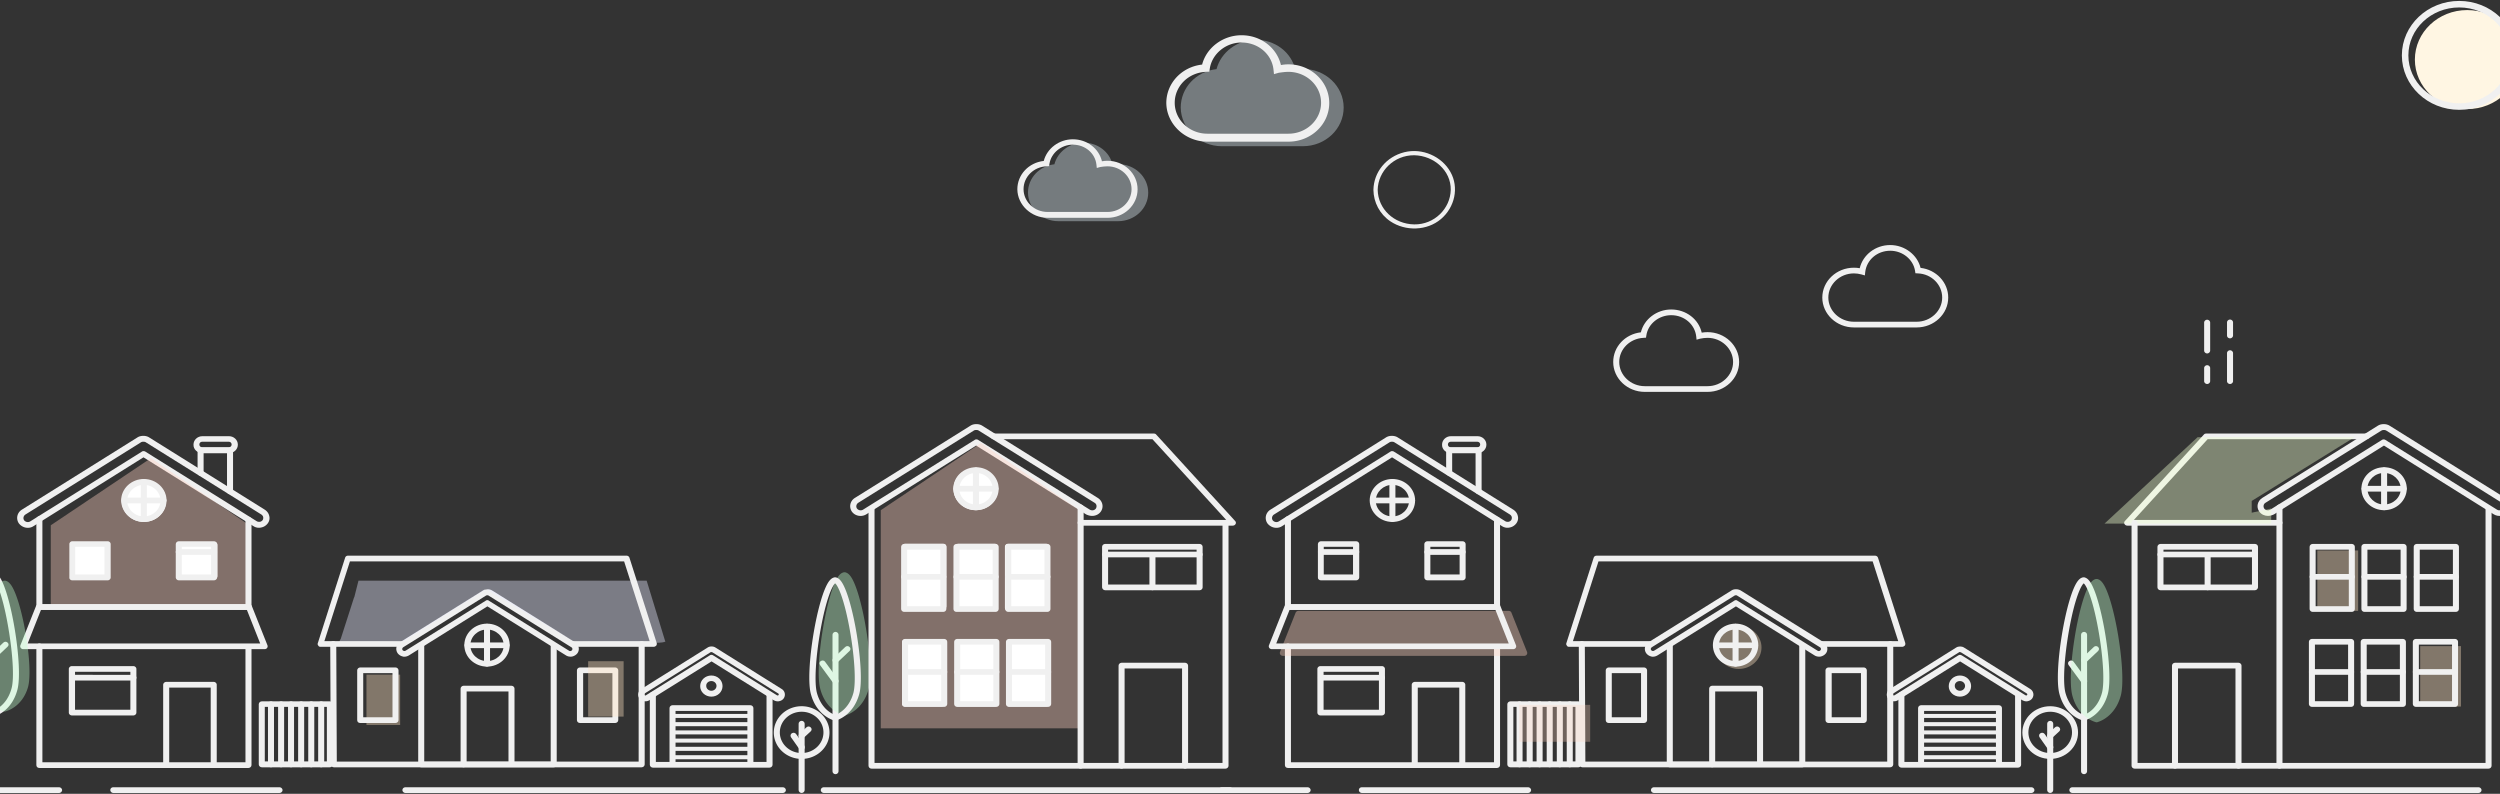 <svg width="1918" height="609" fill="none" xmlns="http://www.w3.org/2000/svg"><rect width="100%" height="100%" fill="#333333" stroke="none"/><g clip-path="url(#clip0_55_688)"><path d="M1268.94 603.995h289.55c1.23 0 2.31 1.03 2.31 2.189s-1.08 2.189-2.31 2.189h-289.55c-1.22 0-2.31-1.03-2.31-2.189 0-1.288 1.09-2.189 2.31-2.189zm320.98 0h311.59c1.22 0 2.31 1.03 2.31 2.189s-1.09 2.189-2.31 2.189h-311.59c-1.22 0-2.31-1.03-2.31-2.189 0-1.288 1.09-2.189 2.31-2.189zm-652.429 0h65.719c1.22 0 2.31 1.03 2.31 2.189s-1.09 2.189-2.31 2.189h-65.719c-1.224 0-2.313-1.03-2.313-2.189 0-1.288.953-2.189 2.313-2.189zm107.359 0h127.49c1.22 0 2.31 1.03 2.31 2.189s-1.09 2.189-2.31 2.189h-127.49c-1.23 0-2.32-1.03-2.32-2.189 0-1.288.96-2.189 2.32-2.189zm-65.587-199.051c1.497 0 2.993-.386 4.354-1.288l84.363-52.788 84.36 52.788c1.77 1.159 3.94 1.545 5.98 1.03 2.04-.386 3.81-1.545 5.04-3.218 1.22-1.674 1.63-3.734 1.09-5.666-.41-1.931-1.64-3.605-3.41-4.763l-88.57-55.364c-1.36-.901-3-1.288-4.63-1.288s-3.26.387-4.63 1.288l-88.573 55.364c-3.674 2.317-4.626 6.952-2.313 10.429 1.768 2.317 4.354 3.476 6.939 3.476zm88.717-58.84c-.41 0-.96.129-1.23.386l-85.718 53.561c-1.497.902-3.538.515-4.626-.901-.953-1.416-.545-3.348.952-4.378l88.582-55.363c.54-.386 1.22-.515 1.9-.515h.14c.68 0 1.36.129 1.9.515l88.58 55.363c.68.515 1.22 1.159 1.36 1.932.14.772 0 1.674-.41 2.317-.54.644-1.22 1.159-2.04 1.288-.82.129-1.77 0-2.45-.386l-85.72-53.562c-.27-.128-.81-.257-1.22-.257zm200.15 157.722c1.22 0 2.45-.386 3.53-1.03l60.14-37.596 60.28 37.596c1.36.901 3.13 1.159 4.77.901 1.63-.386 3.13-1.287 4.08-2.575 1.9-2.704 1.09-6.566-1.77-8.369l-63.55-39.656c-1.08-.643-2.31-1.03-3.67-1.03-1.36 0-2.58.258-3.67 1.03l-63.55 39.656c-2.85 1.803-3.67 5.537-1.76 8.369.95 1.288 2.31 2.189 4.08 2.575.13.129.54.129 1.09.129zm63.67-43.39c-.4 0-.95.129-1.22.387l-61.5 38.368c-.41.257-.82.257-1.23.257a3 3 0 01-1.08-.643c-.28-.387-.28-.773-.28-1.159.14-.386.41-.773.68-1.03l63.55-39.656c.4-.258.81-.258.95-.258h.13c.28 0 .68 0 .96.258l63.54 39.656c.41.257.68.644.68 1.03.14.386 0 .901-.27 1.159-.27.386-.68.643-1.09.643-.41.129-.95 0-1.22-.257l-61.51-38.368c-.27-.258-.68-.387-1.09-.387z" fill="#F0F0F0"/><path d="M988.107 467.904h160.423c1.22 0 2.31-1.03 2.31-2.189v-67.08c0-1.159-1.09-2.189-2.31-2.189-1.23 0-2.32 1.03-2.32 2.189v64.891H990.42v-65.277c0-1.159-1.088-2.189-2.313-2.189s-2.313 1.03-2.313 2.189v67.466c0 1.159.952 2.189 2.313 2.189zm0 121.285h160.423c1.22 0 2.31-1.03 2.31-2.189v-90.642c0-1.159-1.09-2.189-2.31-2.189-1.23 0-2.32 1.03-2.32 2.189v88.453H990.42v-88.968c0-1.159-1.088-2.189-2.313-2.189s-2.313 1.03-2.313 2.189V587c0 1.287.952 2.189 2.313 2.189z" fill="#F0F0F0"/><path d="M1068.25 400.437c9.52 0 17.42-7.338 17.42-16.48 0-9.013-7.76-16.48-17.42-16.48-9.53 0-17.42 7.339-17.42 16.48.14 9.142 7.89 16.48 17.42 16.48zm0-28.454c7.07 0 12.79 5.408 12.79 12.103 0 6.695-5.72 12.103-12.79 12.103-7.08 0-12.79-5.408-12.79-12.103.14-6.695 5.85-12.103 12.79-12.103z" fill="#F0F0F0"/><path d="M1068.25 400.437c1.22 0 2.31-1.03 2.31-2.188v-28.455c0-1.158-1.09-2.189-2.31-2.189-1.23 0-2.31 1.031-2.31 2.189v28.455c0 1.158 1.08 2.188 2.31 2.188z" fill="#F0F0F0"/><path d="M1053.42 386.146h29.93c1.23 0 2.32-1.03 2.32-2.189s-1.09-2.189-2.32-2.189h-29.93c-1.23 0-2.32 1.03-2.32 2.189 0 1.288.96 2.189 2.32 2.189z" fill="#F0F0F0"/><path d="M1334.01 513.208c9.53 0 17.42-7.339 17.42-16.48 0-9.013-7.76-16.48-17.42-16.48-9.52 0-17.41 7.338-17.41 16.48 0 9.141 7.89 16.48 17.41 16.48z" fill="#FFE2C0" fill-opacity=".39"/><path d="M1331.53 511.422c9.53 0 17.42-7.339 17.42-16.48 0-9.013-7.75-16.481-17.42-16.481-9.52 0-17.41 7.339-17.41 16.481 0 9.141 7.89 16.48 17.41 16.48zm0-28.454c7.08 0 12.8 5.407 12.8 12.103 0 6.695-5.72 12.102-12.8 12.102-7.07 0-12.79-5.407-12.79-12.102 0-6.696 5.72-12.103 12.79-12.103z" fill="#F0F0F0"/><path d="M1331.53 511.422c1.23 0 2.32-1.03 2.32-2.189v-28.454c0-1.159-1.09-2.189-2.32-2.189-1.22 0-2.31 1.03-2.31 2.189v28.454c0 1.288 1.09 2.189 2.31 2.189z" fill="#F0F0F0"/><path d="M1316.57 497.259h29.93c1.23 0 2.32-1.03 2.32-2.188 0-1.159-1.09-2.189-2.32-2.189h-29.93c-1.23 0-2.32 1.03-2.32 2.189 0 1.158 1.09 2.188 2.32 2.188zm-221.52-52.016h27.08c1.23 0 2.31-1.03 2.31-2.188v-25.622c0-1.159-1.08-2.189-2.31-2.189h-27.08c-1.22 0-2.31 1.03-2.31 2.189v25.622c0 1.158 1.09 2.188 2.31 2.188zm24.77-4.506h-22.45v-21.244h22.45v21.244zm-106.4 4.506h27.07c1.23 0 2.32-1.03 2.32-2.188v-25.622c0-1.159-1.09-2.189-2.32-2.189h-27.07c-1.23 0-2.32 1.03-2.32 2.189v25.622c-.13 1.158.95 2.188 2.32 2.188zm24.62-4.506h-22.45v-21.244h22.45v21.244z" fill="#F0F0F0"/><path d="M984.195 503.165h185.185c.82 0 1.5-.386 1.9-.901.41-.644.55-1.287.28-2.06l-11.98-30.128c-.27-.901-1.22-1.416-2.17-1.416H996.169c-.952 0-1.769.515-2.177 1.416l-11.974 30.128c-.272.644-.136 1.416.272 2.06a2.429 2.429 0 001.905.901z" fill="#FFD3C0" fill-opacity=".39"/><path d="M975.725 498.032h185.185c.82 0 1.5-.386 1.9-.901.41-.644.55-1.288.28-2.06l-11.98-30.128c-.27-.902-1.22-1.417-2.17-1.417H987.699c-.953 0-1.769.515-2.177 1.417l-11.974 30.128c-.272.644-.136 1.416.272 2.06a2.429 2.429 0 001.905.901zm181.785-4.378H979.127l10.205-25.75H1147.3l10.21 25.75zm-72.12 95.535c1.23 0 2.32-1.03 2.32-2.189v-59.484h31.84V587c0 1.159 1.08 2.189 2.31 2.189 1.22 0 2.31-1.03 2.31-2.189v-61.673c0-1.158-1.09-2.188-2.31-2.188h-36.33c-1.36 0-2.45 1.03-2.45 2.317v61.673c0 1.159 1.09 2.06 2.31 2.06zm-72.38-40.3h47.21c1.23 0 2.31-1.03 2.31-2.188v-33.476c0-1.159-1.08-2.189-2.31-2.189h-47.21c-1.23 0-2.32 1.03-2.32 2.189v33.476c0 1.158 1.09 2.188 2.32 2.188zm44.9-4.377h-42.45v-29.098h42.45v29.098z" fill="#F0F0F0"/><path d="M1013.42 522.109h46.8c1.23 0 2.31-1.03 2.31-2.189s-1.08-2.189-2.31-2.189h-46.8c-1.23 0-2.32 1.03-2.32 2.189-.13 1.159.95 2.189 2.32 2.189zm81.63-96.436h27.08c1.23 0 2.31-1.03 2.31-2.189s-1.08-2.189-2.31-2.189h-27.08c-1.22 0-2.31 1.03-2.31 2.189s1.09 2.189 2.31 2.189zm-81.63 0h27.07c1.23 0 2.32-1.03 2.32-2.189s-1.09-2.189-2.32-2.189h-27.07c-1.23 0-2.32 1.03-2.32 2.189s.95 2.189 2.32 2.189zm541.12 112.401c.41 0 .82 0 1.09-.129 1.5-.257 2.72-1.03 3.54-2.189 1.63-2.446.95-5.665-1.63-7.21l-50.62-31.673c-.95-.644-2.04-.901-3.13-.901-1.09 0-2.17.257-3.13.901l-50.61 31.673c-2.59 1.545-3.27 4.893-1.64 7.21.82 1.159 2.05 1.932 3.54 2.189 1.5.258 3 0 4.22-.772l47.62-29.742 47.63 29.742c.95.515 2.04.901 3.12.901zm-50.61-37.725c.13 0 .27 0 .54.129l50.48 31.544c.41.258.55.773.28 1.159-.14.258-.41.386-.55.386-.14 0-.41 0-.68-.128l-48.98-30.643c-.82-.515-1.77-.515-2.59 0l-48.98 30.643c-.27.128-.55.128-.68.128-.14 0-.41-.128-.55-.386-.27-.386-.13-.901.28-1.159l50.61-31.673c.14-.128.41-.128.55-.128.13.128.13.128.27.128z" fill="#F0F0F0"/><path d="M1503.66 534.469c4.76 0 8.57-3.605 8.57-8.111 0-4.507-3.81-8.112-8.57-8.112-4.77 0-8.58 3.605-8.58 8.112-.13 4.377 3.81 8.111 8.58 8.111zm0-11.974c2.17 0 3.94 1.674 3.94 3.734s-1.77 3.734-3.94 3.734c-2.18 0-3.95-1.674-3.95-3.734-.14-2.06 1.63-3.734 3.95-3.734z" fill="#F0F0F0"/><path d="M1458.76 588.932h89.53c1.22 0 2.31-1.03 2.31-2.189v-53.819c0-1.159-1.09-2.189-2.31-2.189-1.23 0-2.32 1.03-2.32 2.189v51.63h-84.9v-51.63c0-1.159-1.09-2.189-2.31-2.189-1.23 0-2.32 1.03-2.32 2.189v53.819c0 1.159 1.09 2.189 2.32 2.189z" fill="#F0F0F0"/><path d="M1473.86 587.515c1.22 0 2.31-1.03 2.31-2.189v-39.913h55.11v39.913c0 1.159 1.09 2.189 2.31 2.189 1.23 0 2.31-1.03 2.31-2.189v-42.102c0-1.159-1.08-2.189-2.31-2.189h-59.73c-1.23 0-2.31 1.03-2.31 2.189v42.102c0 1.159 1.08 2.189 2.31 2.189z" fill="#F0F0F0"/><path d="M1473.86 550.821h59.73c.95 0 1.63-.644 1.63-1.545 0-.902-.68-1.546-1.63-1.546h-59.73c-.95 0-1.63.644-1.63 1.546 0 .772.81 1.545 1.63 1.545zm0 6.309h59.73c.95 0 1.63-.644 1.63-1.545 0-.902-.68-1.545-1.63-1.545h-59.73c-.95 0-1.63.643-1.63 1.545 0 .901.81 1.545 1.63 1.545zm0 6.308h59.73c.95 0 1.63-.644 1.63-1.545 0-.901-.68-1.545-1.63-1.545h-59.73c-.95 0-1.63.644-1.63 1.545 0 .901.81 1.545 1.63 1.545zm0 6.309h59.73c.95 0 1.63-.643 1.63-1.545 0-.901-.68-1.545-1.63-1.545h-59.73c-.95 0-1.63.644-1.63 1.545 0 .902.81 1.545 1.63 1.545zm0 6.309h59.73c.95 0 1.63-.644 1.63-1.545 0-.901-.68-1.545-1.63-1.545h-59.73c-.95 0-1.63.644-1.63 1.545 0 .901.81 1.545 1.63 1.545zm0 6.438h59.73c.95 0 1.63-.644 1.63-1.545 0-.901-.68-1.545-1.63-1.545h-59.73c-.95 0-1.63.644-1.63 1.545 0 .772.81 1.545 1.63 1.545zm125.04 11.459c1.23 0 2.31-1.03 2.31-2.189V486.959c0-1.158-1.08-2.188-2.31-2.188-1.22 0-2.31 1.03-2.31 2.188v104.805c0 1.287 1.09 2.189 2.31 2.189z" fill="#F0F0F0"/><path d="M1598.9 508.718c.55 0 1.23-.257 1.63-.643l9.12-8.627c.95-.901.95-2.189 0-3.09-.95-.901-2.31-.901-3.26 0l-9.12 8.627c-.95.901-.95 2.188 0 3.09.41.386 1.09.643 1.63.643zm0 15.966c.41 0 .95-.129 1.36-.387 1.09-.643 1.36-2.06.55-3.09l-9.94-13.519c-.68-1.03-2.17-1.287-3.26-.515-1.09.644-1.36 2.06-.55 3.09l9.94 13.519c.4.644 1.22.902 1.9.902z" fill="#F0F0F0"/><path d="M1598.63 552.881c.14 0 .41 0 .54-.129.55-.129 13.34-3.477 17.96-20.343 4.63-17.124-5.03-75.707-14.28-86.908-.95-1.159-1.91-1.931-3-2.318a2.675 2.675 0 00-1.08-.257h-.41c-.41 0-.68.129-1.09.257-1.09.387-2.04 1.159-2.99 2.318-9.26 11.33-18.92 69.784-14.29 86.908 4.49 16.866 17.42 20.214 17.96 20.343.27.129.54.129.68.129zm0-105.32c2.04 1.545 6.94 11.588 11.29 36.051 3.68 20.858 4.77 40.042 2.72 47.896-3.4 12.489-11.7 16.222-14.01 16.995-2.31-.773-10.61-4.506-14.02-16.995-2.04-7.854-.95-27.038 2.73-47.896 4.35-24.463 9.25-34.506 11.29-36.051zm-317.58 141.113h101.65c1.22 0 2.31-1.03 2.31-2.189v-91.157c0-1.159-1.09-2.189-2.31-2.189-1.23 0-2.32 1.03-2.32 2.189v88.968h-97.01v-88.968c0-1.159-1.09-2.189-2.32-2.189-1.22 0-2.31 1.03-2.31 2.189v91.157c0 1.159 1.09 2.189 2.31 2.189z" fill="#F0F0F0"/><path d="M1203.63 496.23h62.18c1.23 0 2.32-1.03 2.32-2.189s-1.09-2.189-2.32-2.189h-59.05l19.59-61.158h210.36l19.6 61.158h-58.51c-1.23 0-2.31 1.03-2.31 2.189s1.08 2.189 2.31 2.189h61.64c.68 0 1.36-.387 1.9-.902.41-.515.54-1.287.41-1.931l-20.96-65.535c-.27-.901-1.22-1.545-2.17-1.545h-213.76c-1.09 0-1.91.644-2.18 1.545l-20.95 65.535c-.28.644-.14 1.416.41 1.931.13.515.81.902 1.49.902z" fill="#F0F0F0"/><path d="M1213.97 588.674h236.21c1.23 0 2.32-1.03 2.32-2.189v-92.444c0-1.159-1.09-2.189-2.32-2.189-1.22 0-2.31 1.03-2.31 2.189v90.255h-231.58l-.41-90.255c0-1.159-1.09-2.189-2.31-2.189-1.23 0-2.32 1.03-2.32 2.189l.41 92.444c0 1.159 1.09 2.189 2.31 2.189z" fill="#F0F0F0"/><path d="M1313.57 588.674c1.23 0 2.32-1.03 2.32-2.189v-56.007H1348v54.848c0 1.159 1.09 2.189 2.31 2.189 1.23 0 2.32-1.03 2.32-2.189v-57.037c0-1.159-1.09-2.189-2.32-2.189h-36.74c-1.22 0-2.31 1.03-2.31 2.189v58.067c0 1.288 1.09 2.318 2.31 2.318zm89.26-33.991h27.08c1.22 0 2.31-1.03 2.31-2.189v-38.239c0-1.159-1.09-2.189-2.31-2.189h-27.08c-1.22 0-2.31 1.03-2.31 2.189v38.239c0 1.288 1.09 2.189 2.31 2.189zm24.77-4.378h-22.32v-33.862h22.45v33.862h-.13zm-193.35 4.378h27.07c1.23 0 2.32-1.03 2.32-2.189v-38.239c0-1.159-1.09-2.189-2.32-2.189h-27.07c-1.23 0-2.32 1.03-2.32 2.189v38.239c0 1.288.96 2.189 2.32 2.189zm24.76-4.378h-22.45v-33.862h22.45v33.862zm-124.63-171.112c1.22 0 2.31-1.03 2.31-2.189V345.46c0-1.159-1.09-2.189-2.31-2.189h-22.59c-1.22 0-2.31 1.03-2.31 2.189v17.382c0 1.158 1.09 2.188 2.31 2.188s2.31-1.03 2.31-2.188v-15.193h17.96v29.355c0 1.288.96 2.189 2.32 2.189z" fill="#F0F0F0"/><path d="M1113.15 347.649h20.41c3.81 0 6.8-2.962 6.8-6.438v-.129c0-3.605-3.13-6.437-6.8-6.437h-20.41c-3.81 0-6.8 2.961-6.8 6.437v.129c-.14 3.476 2.99 6.438 6.8 6.438zm20.27-8.755c1.23 0 2.18.901 2.18 2.06v.128c0 1.159-.95 2.06-2.18 2.06h-20.41c-1.22 0-2.17-.901-2.17-2.06v-.128c0-1.159.95-2.06 2.17-2.06h20.41zm25.31 249.78h52.25c1.23 0 2.31-1.03 2.31-2.189v-46.222c0-1.159-1.08-2.189-2.31-2.189h-52.25c-1.22 0-2.31 1.03-2.31 2.189v46.222c0 1.159 1.09 2.189 2.31 2.189zm49.94-4.506h-47.62v-41.845h47.62v41.845z" fill="#F0F0F0"/><path d="M1204.31 588.674c1.23 0 2.32-1.03 2.32-2.189v-46.222c0-1.159-1.09-2.189-2.32-2.189-1.22 0-2.31 1.03-2.31 2.189v46.222c0 1.159 1.09 2.189 2.31 2.189zm-7.62 0c1.23 0 2.32-1.03 2.32-2.189v-46.222c0-1.159-1.09-2.189-2.32-2.189-1.22 0-2.31 1.03-2.31 2.189v46.222c0 1.159.95 2.189 2.31 2.189zm-7.75 0c1.22 0 2.31-1.03 2.31-2.189v-46.222c0-1.159-1.09-2.189-2.31-2.189-1.23 0-2.31 1.03-2.31 2.189v46.222c0 1.159 1.08 2.189 2.31 2.189zm-7.76 0c1.23 0 2.32-1.03 2.32-2.189v-46.222c0-1.159-1.09-2.189-2.32-2.189-1.22 0-2.31 1.03-2.31 2.189v46.222c0 1.159 1.09 2.189 2.31 2.189zm-7.62 0c1.23 0 2.32-1.03 2.32-2.189v-46.222c0-1.159-1.09-2.189-2.32-2.189-1.22 0-2.31 1.03-2.31 2.189v46.222c0 1.159.95 2.189 2.31 2.189zm-7.75 0c1.22 0 2.31-1.03 2.31-2.189v-46.222c0-1.159-1.09-2.189-2.31-2.189-1.23 0-2.32 1.03-2.32 2.189v46.222c0 1.159 1.09 2.189 2.32 2.189zm407.1 19.699c1.23 0 2.32-1.03 2.32-2.189v-50.986c0-1.159-1.09-2.189-2.32-2.189-1.22 0-2.31 1.03-2.31 2.189v50.986c0 1.159 1.09 2.189 2.31 2.189z" fill="#F0F0F0"/><path d="M1572.91 566.657c.55 0 1.23-.258 1.64-.644l5.3-4.893c.96-.901.96-2.188 0-3.09-.95-.901-2.31-.901-3.26 0l-5.31 4.893c-.95.901-.95 2.189 0 3.09.41.386 1.09.644 1.63.644zm0 8.884c.41 0 .96-.129 1.36-.386 1.09-.644 1.36-2.06.68-3.09l-6.25-8.884c-.68-1.03-2.18-1.288-3.27-.644-1.09.644-1.36 2.06-.68 3.09l6.26 8.884c.41.644 1.22 1.03 1.9 1.03z" fill="#F0F0F0"/><path d="M1572.91 582.236c11.84 0 21.37-9.141 21.37-20.214 0-11.202-9.66-20.214-21.37-20.214-11.83 0-21.36 9.141-21.36 20.214 0 11.073 9.53 20.214 21.36 20.214zm0-36.18c9.26 0 16.74 7.082 16.74 15.837 0 8.755-7.48 15.837-16.74 15.837-9.25 0-16.73-7.082-16.73-15.837 0-8.626 7.48-15.837 16.73-15.837zm167.05-150.254c-2.59 0-5.17-1.158-6.67-3.347-2.45-3.476-1.36-8.112 2.32-10.429l88.57-55.364c1.36-.901 3-1.287 4.63-1.287s3.27.386 4.63 1.287l88.57 55.364c3.68 2.317 4.63 6.953 2.32 10.429-2.45 3.476-7.35 4.377-11.02 2.189l-84.36-52.789-84.36 52.789c-1.64.772-3.13 1.158-4.63 1.158zm-1.91-10.042c-1.49.901-1.9 2.832-.95 4.377.95 1.417 3 1.803 4.63.902l85.72-53.561c.82-.515 1.77-.515 2.58 0l85.72 53.561c1.5.901 3.54.515 4.63-.902.95-1.416.55-3.347-.95-4.377l-88.58-55.364c-.54-.386-1.22-.515-1.9-.515h-.14c-.68 0-1.36.129-1.91.515l-88.85 55.364z" fill="#F0F0F0"/><path d="M1909.22 589.704H1748.8c-1.22 0-2.31-1.03-2.31-2.189V389.236c0-1.159 1.09-2.189 2.31-2.189 1.23 0 2.32 1.03 2.32 2.189v196.09h155.79v-195.06c0-1.159 1.09-2.189 2.31-2.189 1.23 0 2.32 1.03 2.32 2.189v197.12c0 1.288-.96 2.318-2.32 2.318z" fill="#F0F0F0"/><path d="M1829.08 391.425c-9.52 0-17.41-7.339-17.41-16.481 0-9.012 7.75-16.48 17.41-16.48 9.53 0 17.42 7.339 17.42 16.48-.14 9.013-7.89 16.481-17.42 16.481zm0-28.583c-7.07 0-12.79 5.407-12.79 12.102 0 6.696 5.72 12.103 12.79 12.103 7.08 0 12.79-5.407 12.79-12.103-.13-6.695-5.85-12.102-12.79-12.102z" fill="#F0F0F0"/><path d="M1829.08 391.425c-1.22 0-2.31-1.03-2.31-2.189v-28.454c0-1.159 1.09-2.189 2.31-2.189 1.23 0 2.32 1.03 2.32 2.189v28.454c0 1.159-1.09 2.189-2.32 2.189z" fill="#F0F0F0"/><path d="M1844.05 377.133h-29.94c-1.22 0-2.31-1.03-2.31-2.189 0-1.158 1.09-2.188 2.31-2.188h29.94c1.22 0 2.31 1.03 2.31 2.188 0 1.159-.95 2.189-2.31 2.189zm40.14 92.316h-30.07c-1.23 0-2.32-1.03-2.32-2.189v-47.767c0-1.159 1.09-2.189 2.32-2.189h30.07c1.22 0 2.31 1.03 2.31 2.189v47.767c0 1.159-1.09 2.189-2.31 2.189zm-27.76-4.378h25.44v-43.389h-25.44v43.389z" fill="#F0F0F0"/><path d="M1884.19 444.728h-30.07c-1.23 0-2.32-1.03-2.32-2.189 0-1.158 1.09-2.188 2.32-2.188h30.07c1.22 0 2.31 1.03 2.31 2.188 0 1.288-1.09 2.189-2.31 2.189zm-40.14 24.721h-30.07c-1.23 0-2.31-1.03-2.31-2.189v-47.767c0-1.159 1.08-2.189 2.31-2.189h30.07c1.22 0 2.31 1.03 2.31 2.189v47.767c0 1.159-.95 2.189-2.31 2.189zm-27.76-4.378h25.45v-43.389h-25.45v43.389z" fill="#F0F0F0"/><path d="M1844.05 444.728h-30.07c-1.23 0-2.31-1.03-2.31-2.189 0-1.158 1.08-2.188 2.31-2.188h30.07c1.22 0 2.31 1.03 2.31 2.188 0 1.288-.95 2.189-2.31 2.189z" fill="#F0F0F0"/><path d="M1888.07 495.698h-31.3v46.351h31.3v-46.351z" fill="#FFE2C0" fill-opacity=".39"/><path d="M1883.51 542.323h-30.07c-1.23 0-2.32-1.03-2.32-2.189v-47.767c0-1.159 1.09-2.189 2.32-2.189h30.07c1.22 0 2.31 1.03 2.31 2.189v47.767c0 1.288-1.09 2.189-2.31 2.189zm-27.76-4.378h25.44v-43.389h-25.44v43.389z" fill="#F0F0F0"/><path d="M1883.51 517.731h-30.07c-1.23 0-2.32-1.03-2.32-2.189 0-1.158 1.09-2.188 2.32-2.188h30.07c1.22 0 2.31 1.03 2.31 2.188 0 1.159-1.09 2.189-2.31 2.189zm-40.01 24.592h-30.07c-1.22 0-2.31-1.03-2.31-2.189v-47.767c0-1.159 1.09-2.189 2.31-2.189h30.07c1.23 0 2.32 1.03 2.32 2.189v47.767c0 1.288-1.09 2.189-2.32 2.189zm-27.75-4.378h25.44v-43.389h-25.44v43.389z" fill="#F0F0F0"/><path d="M1843.5 517.731h-30.07c-1.22 0-2.31-1.03-2.31-2.189 0-1.158 1.09-2.188 2.31-2.188h30.07c1.23 0 2.32 1.03 2.32 2.188 0 1.159-1.09 2.189-2.32 2.189z" fill="#F0F0F0"/><path d="M1809.15 422.309h-31.3v46.351h31.3v-46.351z" fill="#FFE2C0" fill-opacity=".39"/><path d="M1804.32 469.449h-30.07c-1.23 0-2.32-1.03-2.32-2.189v-47.767c0-1.159 1.09-2.189 2.32-2.189h30.07c1.22 0 2.31 1.03 2.31 2.189v47.767c0 1.159-.95 2.189-2.31 2.189zm-27.76-4.378h25.45v-43.389h-25.45v43.389z" fill="#F0F0F0"/><path d="M1804.32 444.728h-30.07c-1.23 0-2.32-1.03-2.32-2.189 0-1.158 1.09-2.188 2.32-2.188h30.07c1.22 0 2.31 1.03 2.31 2.188 0 1.288-.95 2.189-2.31 2.189zm-.55 97.595h-30.07c-1.22 0-2.31-1.03-2.31-2.189v-47.767c0-1.159 1.09-2.189 2.31-2.189h30.07c1.23 0 2.32 1.03 2.32 2.189v47.767c0 1.288-1.09 2.189-2.32 2.189zm-27.75-4.378h25.44v-43.389h-25.44v43.389z" fill="#F0F0F0"/><path d="M1803.77 517.731h-30.07c-1.22 0-2.31-1.03-2.31-2.189 0-1.158 1.09-2.188 2.31-2.188h30.07c1.23 0 2.32 1.03 2.32 2.188 0 1.159-1.09 2.189-2.32 2.189zM1748.8 403.27h-116.74c-.95 0-1.77-.515-2.18-1.288-.4-.772-.27-1.673.41-2.317l60.55-66.308c.41-.515 1.09-.772 1.77-.772h123c1.23 0 2.31 1.03 2.31 2.189 0 1.158-1.08 2.188-2.31 2.188H1693.7l-56.6 61.93h111.7c1.23 0 2.32 1.03 2.32 2.189s-1.09 2.189-2.32 2.189z" fill="#F0F0F0"/><path opacity=".4" d="M1806.43 335.401h-120.42l-71.43 66.307h127.9v-11.587l-14.97 3.218v-9.012l78.92-48.926z" fill="#EEFFD1"/><path d="M1748.8 589.704h-111.16c-1.23 0-2.31-1.03-2.31-2.189V401.081c0-1.159 1.08-2.189 2.31-2.189 1.22 0 2.31 1.03 2.31 2.189v184.245h108.85c1.23 0 2.32 1.03 2.32 2.189s-1.09 2.189-2.32 2.189z" fill="#F0F0F0"/><path d="M1717.37 589.704c-1.22 0-2.31-1.03-2.31-2.189v-74.676h-44.09v74.676c0 1.159-1.08 2.189-2.31 2.189-1.22 0-2.31-1.03-2.31-2.189V510.65c0-1.159 1.09-2.189 2.31-2.189h48.71c1.23 0 2.32 1.03 2.32 2.189v76.865c0 1.159-1.09 2.189-2.32 2.189zm12.52-136.864h-72.39c-1.22 0-2.31-1.03-2.31-2.189v-31.158c0-1.159 1.09-2.189 2.31-2.189h72.53c1.22 0 2.31 1.03 2.31 2.189v31.158c-.14 1.159-1.09 2.189-2.45 2.189zm-70.07-4.378h67.89v-26.78h-67.89v26.78z" fill="#F0F0F0"/><path d="M1729.89 427.604h-72.39c-1.22 0-2.31-1.03-2.31-2.189 0-1.158 1.09-2.188 2.31-2.188h72.53c1.22 0 2.31 1.03 2.31 2.188-.14 1.159-1.09 2.189-2.45 2.189z" fill="#F0F0F0"/><path d="M1693.7 452.84c-1.23 0-2.32-1.03-2.32-2.189V425.93c0-1.158 1.09-2.188 2.32-2.188 1.22 0 2.31 1.03 2.31 2.188v24.721c0 1.159-1.09 2.189-2.31 2.189zm-271.41-201.627h48.17c13.33 0 24.22-10.3 24.22-22.918 0-11.716-9.26-21.373-21.23-22.789-2.45-10.043-12.25-17.51-23.27-17.51-11.29 0-20.95 7.467-23.4 17.767-1.5-.257-2.99-.386-4.49-.386-13.33 0-24.22 10.3-24.22 22.918 0 12.618 10.89 22.918 24.22 22.918zm27.89-58.84c9.53 0 17.69 6.695 19.05 15.451l.27 1.802 1.91.129c10.48.386 18.64 8.626 18.64 18.54 0 10.172-8.84 18.541-19.59 18.541h-48.17c-10.75 0-19.59-8.369-19.59-18.541 0-10.171 8.84-18.54 19.59-18.54 1.91 0 3.81.257 5.71.772l2.73.773.27-2.575c1.09-9.399 9.25-16.352 19.18-16.352zm-188.31 108.281h48.17c13.33 0 24.22-10.3 24.22-22.918 0-12.618-10.89-22.918-24.22-22.918-1.5 0-3 .129-4.49.386-2.32-10.3-11.98-17.767-23.41-17.767-11.15 0-20.82 7.467-23.26 17.51-12.11 1.416-21.23 11.073-21.23 22.789 0 12.618 10.88 22.918 24.22 22.918zm48.17-41.458c10.74 0 19.59 8.369 19.59 18.54 0 10.172-8.85 18.54-19.59 18.54h-48.17c-10.75 0-19.59-8.368-19.59-18.54 0-9.914 8.16-18.025 18.64-18.54l1.9-.129.27-1.803c1.36-8.883 9.66-15.45 19.05-15.45 9.94 0 18.1 6.953 19.19 16.223l.27 2.575 2.72-.773c1.91-.386 3.81-.643 5.72-.643zm-253.08-113.56c.27 14.678 12.51 26.266 28.02 26.523 15.52.258 27.76-12.231 28.03-26.523.28-14.678-12.92-26.266-28.03-26.523-15.51-.129-27.75 12.231-28.02 26.523 0 2.06-3.41 2.06-3.27 0 .27-13.648 9.8-25.364 23.68-28.841 13.87-3.476 28.71 3.219 35.37 15.065 6.81 11.974 3.4 27.166-7.21 36.179-10.75 9.141-27.21 9.528-38.78 1.803-8.3-5.537-12.92-14.678-13.06-24.077-.14-2.06 3.27-2.06 3.27-.129z" fill="#F0F0F0"/><path d="M811.932 169.696h45.854c12.79 0 23.131-9.785 23.131-21.888 0-12.103-10.341-21.888-23.131-21.888-1.361 0-2.721.129-4.218.386-2.313-9.785-11.429-16.866-22.315-16.866-10.613 0-19.865 7.081-22.314 16.609-11.566 1.287-20.274 10.558-20.274 21.759.136 11.974 10.613 21.888 23.267 21.888z" fill="#DCEBF3" fill-opacity=".39"/><path d="M803.768 167.121h45.854c12.79 0 23.131-9.785 23.131-21.888 0-12.103-10.341-21.888-23.131-21.888-1.361 0-2.721.129-4.218.386-2.313-9.785-11.429-16.866-22.314-16.866-10.613 0-19.866 7.081-22.315 16.609-11.565 1.287-20.274 10.558-20.274 21.759.136 11.974 10.613 21.888 23.267 21.888zm45.854-39.527c10.205 0 18.505 7.854 18.505 17.51 0 9.657-8.3 17.511-18.505 17.511h-45.854c-10.204 0-18.504-7.854-18.504-17.511 0-9.399 7.755-17.124 17.688-17.51l1.905-.129.272-1.802c1.361-8.369 9.116-14.678 17.961-14.678 9.388 0 17.144 6.566 18.096 15.321l.272 2.575 2.721-.772c1.905-.258 3.674-.515 5.443-.515z" fill="#F0F0F0"/><path d="M937.385 112.175h62.133c17.332 0 31.342-13.259 31.342-29.658 0-16.4-14.01-29.658-31.342-29.658-1.844 0-3.688.174-5.717.523-3.133-13.26-15.486-22.855-30.236-22.855-14.38 0-26.917 9.596-30.236 22.506-15.672 1.745-27.472 14.306-27.472 29.484.186 16.225 14.381 29.658 31.528 29.658z" fill="#DCEBF3" fill-opacity=".39"/><path d="M926.323 108.686h62.132c17.335 0 31.345-13.259 31.345-29.658 0-16.4-14.01-29.659-31.345-29.659-1.843 0-3.687.175-5.716.524-3.133-13.26-15.486-22.855-30.236-22.855-14.38 0-26.917 9.595-30.236 22.506-15.672 1.744-27.471 14.306-27.471 29.484.185 16.224 14.38 29.658 31.527 29.658zm62.132-53.56c13.825 0 25.075 10.643 25.075 23.727 0 13.085-11.25 23.727-25.075 23.727h-62.132c-13.828 0-25.074-10.642-25.074-23.727 0-12.735 10.508-23.203 23.968-23.727l2.581-.174.369-2.442c1.843-11.34 12.352-19.89 24.336-19.89 12.722 0 23.23 8.898 24.522 20.762l.368 3.489 3.688-1.047c2.581-.349 4.977-.698 7.374-.698zm722.425 204.456c1.23 0 2.32-1.03 2.32-2.189v-10.042c0-1.159-1.09-2.189-2.32-2.189-1.22 0-2.31 1.03-2.31 2.189v10.042c0 1.288 1.09 2.189 2.31 2.189zm0 35.021c1.23 0 2.32-1.03 2.32-2.189v-21.502c0-1.158-1.09-2.188-2.32-2.188-1.22 0-2.31 1.03-2.31 2.188v21.502c0 1.159 1.09 2.189 2.31 2.189zm-17.55 0c1.23 0 2.31-1.03 2.31-2.189v-10.043c0-1.158-1.08-2.188-2.31-2.188-1.22 0-2.31 1.03-2.31 2.188v10.043c0 1.159 1.09 2.189 2.31 2.189zm0-23.433c1.23 0 2.31-1.03 2.31-2.189v-21.502c0-1.158-1.08-2.188-2.31-2.188-1.22 0-2.31 1.03-2.31 2.188v21.502c0 1.159 1.09 2.189 2.31 2.189zM311.051 603.995h289.545c1.224 0 2.313 1.03 2.313 2.189s-1.089 2.189-2.313 2.189H311.051c-1.225 0-2.314-1.03-2.314-2.189 0-1.288 1.089-2.189 2.314-2.189zm320.976 0h311.587c1.225 0 2.313 1.03 2.313 2.189s-1.088 2.189-2.313 2.189H632.027c-1.225 0-2.313-1.03-2.313-2.189 0-1.288 1.088-2.189 2.313-2.189zm-652.43 0h65.719c1.224 0 2.313 1.03 2.313 2.189s-1.089 2.189-2.313 2.189h-65.72c-1.224 0-2.312-1.03-2.312-2.189 0-1.288.952-2.189 2.313-2.189zm107.354 0h127.493c1.224 0 2.313 1.03 2.313 2.189s-1.089 2.189-2.313 2.189H86.952c-1.225 0-2.314-1.03-2.314-2.189 0-1.288.953-2.189 2.313-2.189zM21.369 404.944c1.496 0 2.993-.386 4.354-1.288l84.36-52.788 84.359 52.788c1.769 1.159 3.946 1.545 5.987 1.03 2.041-.386 3.81-1.545 5.034-3.218 1.225-1.674 1.633-3.734 1.089-5.666-.408-1.931-1.633-3.605-3.402-4.763l-88.578-55.364c-1.36-.901-2.993-1.288-4.625-1.288-1.633 0-3.266.387-4.627 1.288l-88.578 55.364c-3.673 2.317-4.626 6.952-2.313 10.429 1.77 2.317 4.354 3.476 6.94 3.476zm88.714-58.84c-.409 0-.953.129-1.225.386l-85.72 53.561c-1.497.902-3.538.515-4.627-.901-.952-1.416-.544-3.348.953-4.378l88.578-55.363c.544-.386 1.224-.515 1.905-.515h.136c.68 0 1.36.129 1.904.515l88.578 55.363c.68.515 1.224 1.159 1.361 1.932.136.772 0 1.674-.409 2.317-.544.644-1.224 1.159-2.041 1.288-.816.129-1.768 0-2.449-.386l-85.72-53.562c-.272-.128-.816-.257-1.224-.257zm200.151 157.722c1.225 0 2.449-.386 3.538-1.03l60.14-37.596 60.277 37.596c1.361.901 3.129 1.159 4.762.901 1.633-.386 3.13-1.287 4.082-2.575 1.905-2.704 1.089-6.566-1.769-8.369l-63.542-39.656c-1.088-.643-2.313-1.03-3.674-1.03-1.36 0-2.585.258-3.673 1.03l-63.542 39.656c-2.858 1.803-3.674 5.537-1.769 8.369.952 1.288 2.313 2.189 4.082 2.575.136.129.544.129 1.088.129zm63.678-43.39c-.408 0-.952.129-1.224.387l-61.501 38.368c-.409.257-.817.257-1.225.257a2.985 2.985 0 01-1.088-.643c-.273-.387-.273-.773-.273-1.159a2.8 2.8 0 01.681-1.03l63.542-39.656c.408-.258.816-.258.952-.258h.136c.272 0 .681 0 .953.258l63.542 39.656c.408.257.68.644.68 1.03.136.386 0 .901-.272 1.159-.272.386-.68.643-1.088.643-.409.129-.953 0-1.225-.257l-61.501-38.368c-.272-.258-.68-.387-1.089-.387z" fill="#F0F0F0"/><path d="M38.95 466.084v-63.088l76.837-51.501 75.555 51.501v63.088H38.95z" fill="#FFCFC0" fill-opacity=".39"/><path d="M30.213 467.904h160.419c1.225 0 2.313-1.03 2.313-2.189v-67.08c0-1.159-1.088-2.189-2.313-2.189-1.224 0-2.313 1.03-2.313 2.189v64.891H32.526v-65.277c0-1.159-1.089-2.189-2.313-2.189-1.225 0-2.313 1.03-2.313 2.189v67.466c0 1.159.952 2.189 2.313 2.189zm0 121.285h160.419c1.225 0 2.313-1.03 2.313-2.189v-90.642c0-1.159-1.088-2.189-2.313-2.189-1.224 0-2.313 1.03-2.313 2.189v88.453H32.526v-88.968c0-1.159-1.089-2.189-2.313-2.189-1.225 0-2.313 1.03-2.313 2.189V587c0 1.287.952 2.189 2.313 2.189z" fill="#F0F0F0"/><path d="M110.384 400.421c9.301 0 17.008-7.167 17.008-16.094 0-8.802-7.573-16.094-17.008-16.094-9.301 0-17.008 7.166-17.008 16.094.133 8.927 7.707 16.094 17.008 16.094z" fill="#fff"/><path d="M110.355 400.437c9.524 0 17.415-7.338 17.415-16.48 0-9.013-7.755-16.48-17.415-16.48-9.525 0-17.416 7.339-17.416 16.48.136 9.142 7.891 16.48 17.416 16.48zm0-28.454c7.075 0 12.789 5.408 12.789 12.103 0 6.695-5.714 12.103-12.789 12.103-7.076 0-12.79-5.408-12.79-12.103.136-6.695 5.85-12.103 12.79-12.103z" fill="#F0F0F0"/><path d="M110.355 400.437c1.224 0 2.312-1.03 2.312-2.188v-28.455c0-1.158-1.088-2.189-2.312-2.189-1.225 0-2.313 1.031-2.313 2.189v28.455c0 1.158 1.088 2.188 2.313 2.188z" fill="#F0F0F0"/><path d="M95.524 386.146h29.933c1.225 0 2.313-1.03 2.313-2.189s-1.088-2.189-2.313-2.189H95.524c-1.225 0-2.313 1.03-2.313 2.189 0 1.288.952 2.189 2.313 2.189zM373.64 511.422c9.525 0 17.416-7.339 17.416-16.48 0-9.013-7.755-16.481-17.416-16.481-9.524 0-17.416 7.339-17.416 16.481 0 9.141 7.892 16.48 17.416 16.48zm0-28.454c7.076 0 12.79 5.407 12.79 12.103 0 6.695-5.714 12.102-12.79 12.102-7.075 0-12.79-5.407-12.79-12.102 0-6.696 5.715-12.103 12.79-12.103z" fill="#F0F0F0"/><path d="M373.64 511.422c1.225 0 2.313-1.03 2.313-2.189v-28.454c0-1.159-1.088-2.189-2.313-2.189-1.224 0-2.313 1.03-2.313 2.189v28.454c0 1.288 1.089 2.189 2.313 2.189z" fill="#F0F0F0"/><path d="M358.673 497.259h29.934c1.225 0 2.313-1.03 2.313-2.188 0-1.159-1.088-2.189-2.313-2.189h-29.934c-1.224 0-2.313 1.03-2.313 2.189 0 1.158 1.089 2.188 2.313 2.188z" fill="#F0F0F0"/><path d="M139.111 444.197h25.556c1.157 0 2.184-.972 2.184-2.067v-24.192c0-1.095-1.027-2.067-2.184-2.067h-25.556c-1.156 0-2.183.972-2.183 2.067v24.192c-.128 1.095.899 2.067 2.183 2.067z" fill="#fff"/><path d="M137.159 445.243h27.077c1.224 0 2.313-1.03 2.313-2.188v-25.622c0-1.159-1.089-2.189-2.313-2.189h-27.077c-1.225 0-2.313 1.03-2.313 2.189v25.622c0 1.158 1.088 2.188 2.313 2.188zm24.764-4.506h-22.451v-21.244h22.451v21.244z" fill="#F0F0F0"/><path d="M56.111 444.197h25.557c1.156 0 2.183-.972 2.183-2.067v-24.192c0-1.095-1.027-2.067-2.183-2.067H56.111c-1.155 0-2.183.972-2.183 2.067v24.192c-.128 1.095.9 2.067 2.184 2.067z" fill="#fff"/><path d="M55.52 445.243h27.078c1.224 0 2.313-1.03 2.313-2.188v-25.622c0-1.159-1.089-2.189-2.313-2.189H55.52c-1.225 0-2.313 1.03-2.313 2.189v25.622c-.136 1.158.952 2.188 2.313 2.188zm24.628-4.506h-22.45v-21.244h22.45v21.244zM17.83 498.032h185.184c.816 0 1.497-.386 1.905-.901.408-.644.544-1.288.272-2.06l-11.974-30.128c-.272-.902-1.224-1.417-2.177-1.417H29.805c-.953 0-1.77.515-2.177 1.417l-11.974 30.128c-.272.644-.136 1.416.272 2.06a2.427 2.427 0 001.905.901zm181.782-4.378H21.232l10.205-25.75h157.971l10.204 25.75zm-72.114 95.535c1.225 0 2.313-1.03 2.313-2.189v-59.484h31.839V587c0 1.159 1.089 2.189 2.314 2.189 1.224 0 2.313-1.03 2.313-2.189v-61.673c0-1.158-1.089-2.188-2.313-2.188h-36.33c-1.36 0-2.449 1.03-2.449 2.317v61.673c0 1.159 1.089 2.06 2.313 2.06zm-72.386-40.3h47.215c1.224 0 2.313-1.03 2.313-2.188v-33.476c0-1.159-1.089-2.189-2.313-2.189H55.112c-1.224 0-2.313 1.03-2.313 2.189v33.476c0 1.158 1.089 2.188 2.313 2.188zm44.902-4.377H57.562v-29.098h42.452v29.098z" fill="#F0F0F0"/><path d="M55.52 522.109h46.807c1.225 0 2.313-1.03 2.313-2.189s-1.088-2.189-2.313-2.189H55.521c-1.225 0-2.313 1.03-2.313 2.189-.136 1.159.952 2.189 2.313 2.189zm81.639-96.436h27.077c1.224 0 2.313-1.03 2.313-2.189s-1.089-2.189-2.313-2.189h-27.077c-1.225 0-2.313 1.03-2.313 2.189s1.088 2.189 2.313 2.189zM596.65 538.074c.408 0 .816 0 1.088-.129 1.497-.257 2.722-1.03 3.538-2.189 1.633-2.446.952-5.665-1.633-7.21l-50.616-31.673c-.952-.644-2.041-.901-3.129-.901-1.089 0-2.177.257-3.13.901l-50.616 31.673c-2.585 1.545-3.265 4.893-1.633 7.21.817 1.159 2.041 1.932 3.538 2.189 1.497.258 2.994 0 4.218-.772l47.623-29.742 47.622 29.742c.953.515 2.041.901 3.13.901zm-50.616-37.725c.136 0 .272 0 .544.129l50.48 31.544c.408.258.544.773.272 1.159-.136.258-.408.386-.544.386-.136 0-.408 0-.681-.128l-48.983-30.643a2.356 2.356 0 00-2.585 0l-48.983 30.643c-.272.128-.544.128-.68.128-.137 0-.409-.128-.545-.386-.272-.386-.136-.901.272-1.159l50.616-31.673c.136-.128.409-.128.545-.128.136.128.136.128.272.128z" fill="#F0F0F0"/><path opacity=".4" d="M505.381 493.123c1.054 0 4.506-.389 5.033-.908.157-.194.053-.387-.179-.584l-14.108-46.147H275.022c-4.338 16.738-2.875 11.968-3.402 12.876l-10.204 31.78c-.351.649-2.575 3.891 0 2.983.526.519 3.978 0 5.033 0l42.589-.908 63.95-40.293 67.352 40.293 65.041.908z" fill="#E7E8FF"/><path d="M545.762 534.469c4.762 0 8.572-3.605 8.572-8.111 0-4.507-3.81-8.112-8.572-8.112-4.763 0-8.572 3.605-8.572 8.112-.136 4.377 3.809 8.111 8.572 8.111zm0-11.974c2.177 0 3.946 1.674 3.946 3.734s-1.769 3.734-3.946 3.734c-2.177 0-3.946-1.674-3.946-3.734-.136-2.06 1.633-3.734 3.946-3.734z" fill="#F0F0F0"/><path d="M500.86 588.932h89.531c1.224 0 2.313-1.03 2.313-2.189v-53.819c0-1.159-1.089-2.189-2.313-2.189-1.225 0-2.313 1.03-2.313 2.189v51.63h-84.905v-51.63c0-1.159-1.088-2.189-2.313-2.189-1.224 0-2.313 1.03-2.313 2.189v53.819c0 1.159 1.089 2.189 2.313 2.189z" fill="#F0F0F0"/><path d="M515.964 587.515c1.224 0 2.313-1.03 2.313-2.189v-39.913h55.106v39.913c0 1.159 1.088 2.189 2.313 2.189 1.224 0 2.313-1.03 2.313-2.189v-42.102c0-1.159-1.089-2.189-2.313-2.189h-59.732c-1.225 0-2.314 1.03-2.314 2.189v42.102c0 1.159 1.089 2.189 2.314 2.189z" fill="#F0F0F0"/><path d="M515.964 550.821h59.732c.952 0 1.633-.644 1.633-1.545 0-.902-.681-1.546-1.633-1.546h-59.732c-.953 0-1.633.644-1.633 1.546 0 .772.816 1.545 1.633 1.545zm0 6.309h59.732c.952 0 1.633-.644 1.633-1.545 0-.902-.681-1.545-1.633-1.545h-59.732c-.953 0-1.633.643-1.633 1.545 0 .901.816 1.545 1.633 1.545zm0 6.308h59.732c.952 0 1.633-.644 1.633-1.545 0-.901-.681-1.545-1.633-1.545h-59.732c-.953 0-1.633.644-1.633 1.545 0 .901.816 1.545 1.633 1.545zm0 6.309h59.732c.952 0 1.633-.643 1.633-1.545 0-.901-.681-1.545-1.633-1.545h-59.732c-.953 0-1.633.644-1.633 1.545 0 .902.816 1.545 1.633 1.545zm0 6.309h59.732c.952 0 1.633-.644 1.633-1.545 0-.901-.681-1.545-1.633-1.545h-59.732c-.953 0-1.633.644-1.633 1.545 0 .901.816 1.545 1.633 1.545zm0 6.438h59.732c.952 0 1.633-.644 1.633-1.545 0-.901-.681-1.545-1.633-1.545h-59.732c-.953 0-1.633.644-1.633 1.545 0 .772.816 1.545 1.633 1.545zM-4.892 505.371c.545 0 1.225-.258 1.633-.644l9.116-8.627c.953-.901.953-2.188 0-3.09-.952-.901-2.313-.901-3.265 0l-9.116 8.627c-.953.901-.953 2.189 0 3.09.544.515 1.088.644 1.632.644z" fill="#F0F0F0"/><path d="M-5.164 549.79c.136 0 .408 0 .544-.128.545-.129 13.47-3.477 17.96-20.472 4.627-17.253-5.033-76.093-14.286-87.423-.952-1.159-2.04-1.931-2.993-2.318a2.692 2.692 0 00-1.089-.257h-.408c-.408 0-.68.129-1.088.257-1.089.387-2.041 1.159-2.994 2.318-9.252 11.33-18.913 70.17-14.287 87.423 4.49 16.995 17.417 20.343 17.96 20.472.409.128.545.128.681.128zm0-105.834c2.45 1.674 7.348 13.519 11.294 36.179 3.673 20.987 4.898 40.3 2.72 48.025-3.4 12.489-11.837 16.223-14.014 17.124-2.313-.772-10.749-4.506-14.014-17.124-2.041-7.854-.953-27.167 2.72-48.025 4.083-22.66 8.981-34.505 11.294-36.179z" fill="#F0F0F0"/><path d="M3.64 545.911c.13 0 .392 0 .523-.117.525-.118 12.85-3.175 17.308-18.58 4.458-15.641-4.852-69.147-13.767-79.377-.918-1.059-1.836-1.764-2.885-2.117a2.691 2.691 0 00-1.049-.236h-.393c-.393 0-.656.118-1.049.236-1.049.353-1.967 1.058-2.885 2.117-8.915 10.348-18.225 63.736-13.767 79.377 4.327 15.405 16.783 18.462 17.308 18.58.262.117.524.117.655.117z" fill="#C0FFCE" fill-opacity=".39"/><path d="M641.007 593.953c1.224 0 2.313-1.03 2.313-2.189V486.959c0-1.158-1.089-2.188-2.313-2.188-1.225 0-2.313 1.03-2.313 2.188v104.805c0 1.287 1.088 2.189 2.313 2.189z" fill="#F0F0F0"/><path d="M641.007 508.718c.544 0 1.224-.257 1.633-.643l9.116-8.627c.952-.901.952-2.189 0-3.09-.953-.901-2.313-.901-3.266 0l-9.116 8.627c-.952.901-.952 2.188 0 3.09.408.386 1.089.643 1.633.643zm0 15.966c.408 0 .952-.129 1.36-.387 1.089-.643 1.361-2.06.545-3.09l-9.933-13.519c-.68-1.03-2.177-1.287-3.266-.515-1.088.644-1.36 2.06-.544 3.09l9.933 13.519c.408.644 1.224.902 1.905.902z" fill="#F0F0F0"/><path d="M647.946 549.001c.136 0 .408 0 .544-.129.545-.128 13.335-3.476 17.961-20.343 4.626-17.124-5.035-75.706-14.287-86.908-.952-1.158-1.905-1.931-2.993-2.317a2.678 2.678 0 00-1.089-.258h-.408c-.408 0-.68.129-1.089.258-1.088.386-2.041 1.159-2.993 2.317-9.252 11.331-18.913 69.784-14.287 86.908 4.49 16.867 17.416 20.215 17.961 20.343.272.129.544.129.68.129zm960.614 5.151c.14 0 .41 0 .55-.129.54-.129 13.33-3.477 17.96-20.343 4.62-17.124-5.04-75.707-14.29-86.908-.95-1.159-1.9-1.931-2.99-2.318a2.725 2.725 0 00-1.09-.257h-.41c-.41 0-.68.129-1.09.257-1.09.387-2.04 1.159-2.99 2.318-9.25 11.33-18.91 69.784-14.29 86.908 4.49 16.866 17.42 20.214 17.96 20.343.27.129.55.129.68.129z" fill="#C0FFCE" fill-opacity=".39"/><path d="M640.735 552.881c.136 0 .408 0 .544-.129.544-.129 13.334-3.477 17.96-20.343 4.627-17.124-5.034-75.707-14.286-86.908-.953-1.159-1.905-1.931-2.994-2.318a2.69 2.69 0 00-1.088-.257h-.408c-.409 0-.681.129-1.089.257-1.089.387-2.041 1.159-2.993 2.318-9.253 11.33-18.913 69.784-14.287 86.908 4.49 16.866 17.416 20.214 17.96 20.343.272.129.545.129.681.129zm0-105.32c2.041 1.545 6.939 11.588 11.293 36.051 3.674 20.858 4.762 40.042 2.721 47.896-3.401 12.489-11.701 16.222-14.014 16.995-2.313-.773-10.613-4.506-14.015-16.995-2.041-7.854-.952-27.038 2.721-47.896 4.354-24.463 9.253-34.506 11.294-36.051zM323.16 588.674H424.8c1.225 0 2.314-1.03 2.314-2.189v-91.157c0-1.159-1.089-2.189-2.314-2.189-1.224 0-2.313 1.03-2.313 2.189v88.968h-97.014v-88.968c0-1.159-1.088-2.189-2.313-2.189-1.224 0-2.313 1.03-2.313 2.189v91.157c0 1.159 1.089 2.189 2.313 2.189z" fill="#F0F0F0"/><path d="M245.74 496.23h62.181c1.225 0 2.313-1.03 2.313-2.189s-1.088-2.189-2.313-2.189h-59.052l19.593-61.158h210.356l19.593 61.158h-58.507c-1.225 0-2.314 1.03-2.314 2.189s1.089 2.189 2.314 2.189h61.637c.68 0 1.36-.387 1.905-.902.408-.515.544-1.287.408-1.931L482.9 427.862c-.272-.901-1.225-1.545-2.177-1.545H266.966c-1.089 0-1.905.644-2.177 1.545l-20.954 65.535a1.728 1.728 0 00.408 1.931c.136.515.816.902 1.497.902z" fill="#F0F0F0"/><path d="M256.081 588.674h236.207c1.225 0 2.313-1.03 2.313-2.189v-92.444c0-1.159-1.088-2.189-2.313-2.189-1.224 0-2.313 1.03-2.313 2.189v90.255H258.394l-.409-90.255c0-1.159-1.088-2.189-2.313-2.189-1.224 0-2.313 1.03-2.313 2.189l.408 92.444c0 1.159 1.089 2.189 2.314 2.189z" fill="#F0F0F0"/><path d="M355.68 588.674c1.224 0 2.313-1.03 2.313-2.189v-56.007h32.111v54.848c0 1.159 1.088 2.189 2.313 2.189s2.313-1.03 2.313-2.189v-57.037c0-1.159-1.088-2.189-2.313-2.189H355.68c-1.225 0-2.313 1.03-2.313 2.189v58.067c0 1.288 1.088 2.318 2.313 2.318zm89.258-33.991h27.077c1.224 0 2.313-1.03 2.313-2.189v-38.239c0-1.159-1.089-2.189-2.313-2.189h-27.077c-1.225 0-2.313 1.03-2.313 2.189v38.239c0 1.288 1.088 2.189 2.313 2.189zm24.764-4.378h-22.315v-33.862h22.451v33.862h-.136z" fill="#F0F0F0"/><path d="M478.438 507.286h-27.213v42.488h27.213v-42.488zm-171.441 10.299h-25.852v38.626h25.852v-38.626z" fill="#FFE2C0" fill-opacity=".39"/><path d="M276.353 554.683h27.077c1.224 0 2.313-1.03 2.313-2.189v-38.239c0-1.159-1.089-2.189-2.313-2.189h-27.077c-1.225 0-2.313 1.03-2.313 2.189v38.239c0 1.288.952 2.189 2.313 2.189zm24.764-4.378h-22.451v-33.862h22.451v33.862zM176.481 379.193c1.225 0 2.314-1.03 2.314-2.189V345.46c0-1.159-1.089-2.189-2.314-2.189h-22.586c-1.225 0-2.313 1.03-2.313 2.189v17.382c0 1.158 1.088 2.188 2.313 2.188 1.224 0 2.313-1.03 2.313-2.188v-15.193h17.96v29.355c0 1.288.953 2.189 2.313 2.189z" fill="#F0F0F0"/><path d="M155.255 347.649h20.41c3.81 0 6.803-2.962 6.803-6.438v-.129c0-3.605-3.129-6.437-6.803-6.437h-20.41c-3.809 0-6.803 2.961-6.803 6.437v.129c-.136 3.476 2.994 6.438 6.803 6.438zm20.274-8.755c1.225 0 2.177.901 2.177 2.06v.128c0 1.159-.952 2.06-2.177 2.06h-20.41c-1.224 0-2.177-.901-2.177-2.06v-.128c0-1.159.953-2.06 2.177-2.06h20.41zm25.308 249.78h52.249c1.224 0 2.313-1.03 2.313-2.189v-46.222c0-1.159-1.089-2.189-2.313-2.189h-52.249c-1.225 0-2.313 1.03-2.313 2.189v46.222c0 1.159 1.088 2.189 2.313 2.189zm49.936-4.506H203.15v-41.845h47.623v41.845z" fill="#F0F0F0"/><path d="M246.419 588.674c1.224 0 2.313-1.03 2.313-2.189v-46.222c0-1.159-1.089-2.189-2.313-2.189-1.225 0-2.314 1.03-2.314 2.189v46.222c0 1.159 1.089 2.189 2.314 2.189zm-7.62 0c1.225 0 2.313-1.03 2.313-2.189v-46.222c0-1.159-1.088-2.189-2.313-2.189s-2.313 1.03-2.313 2.189v46.222c0 1.159.952 2.189 2.313 2.189zm-7.756 0c1.225 0 2.313-1.03 2.313-2.189v-46.222c0-1.159-1.088-2.189-2.313-2.189-1.224 0-2.313 1.03-2.313 2.189v46.222c0 1.159 1.089 2.189 2.313 2.189zm-7.755 0c1.224 0 2.313-1.03 2.313-2.189v-46.222c0-1.159-1.089-2.189-2.313-2.189-1.225 0-2.313 1.03-2.313 2.189v46.222c0 1.159 1.088 2.189 2.313 2.189zm-7.62 0c1.225 0 2.313-1.03 2.313-2.189v-46.222c0-1.159-1.088-2.189-2.313-2.189s-2.313 1.03-2.313 2.189v46.222c0 1.159.952 2.189 2.313 2.189zm-7.756 0c1.225 0 2.313-1.03 2.313-2.189v-46.222c0-1.159-1.088-2.189-2.313-2.189-1.224 0-2.313 1.03-2.313 2.189v46.222c0 1.159 1.089 2.189 2.313 2.189zm407.106 19.699c1.225 0 2.314-1.03 2.314-2.189v-50.986c0-1.159-1.089-2.189-2.314-2.189-1.224 0-2.313 1.03-2.313 2.189v50.986c0 1.159 1.089 2.189 2.313 2.189z" fill="#F0F0F0"/><path d="M615.019 566.657c.544 0 1.224-.258 1.632-.644l5.307-4.893c.952-.901.952-2.188 0-3.09-.953-.901-2.313-.901-3.266 0l-5.306 4.893c-.953.901-.953 2.189 0 3.09.408.386 1.088.644 1.633.644zm0 8.884c.408 0 .952-.129 1.36-.386 1.089-.644 1.361-2.06.681-3.09l-6.26-8.884c-.68-1.03-2.177-1.288-3.265-.644-1.089.644-1.361 2.06-.68 3.09l6.259 8.884c.408.644 1.224 1.03 1.905 1.03z" fill="#F0F0F0"/><path d="M615.018 582.236c11.838 0 21.363-9.141 21.363-20.214 0-11.202-9.661-20.214-21.363-20.214-11.837 0-21.362 9.141-21.362 20.214 0 11.073 9.525 20.214 21.362 20.214zm0-36.18c9.253 0 16.736 7.082 16.736 15.837 0 8.755-7.483 15.837-16.736 15.837-9.252 0-16.735-7.082-16.735-15.837 0-8.626 7.483-15.837 16.735-15.837zm222.874-150.254c2.585 0 5.17-1.158 6.667-3.347 2.449-3.476 1.361-8.112-2.313-10.429l-88.578-55.364c-1.36-.901-2.993-1.287-4.626-1.287-1.633 0-3.266.386-4.626 1.287l-88.578 55.364c-3.674 2.317-4.626 6.953-2.313 10.429 2.449 3.476 7.347 4.377 11.021 2.189l84.36-52.789 84.36 52.789c1.633.772 3.129 1.158 4.626 1.158zm1.905-10.042c1.497.901 1.905 2.832.952 4.377-.952 1.417-2.993 1.803-4.626.902l-85.72-53.561a2.357 2.357 0 00-2.586 0l-85.72 53.561c-1.497.901-3.538.515-4.626-.902-.953-1.416-.545-3.347.952-4.377l88.578-55.364c.544-.386 1.225-.515 1.905-.515h.136c.68 0 1.361.129 1.905.515l88.85 55.364z" fill="#F0F0F0"/><path d="M675.732 558.786V391.408l76.837-51.501 75.555 51.501v167.378H675.732z" fill="#FFCFC0" fill-opacity=".39"/><path d="M668.628 589.704h160.42c1.224 0 2.313-1.03 2.313-2.189V389.236c0-1.159-1.089-2.189-2.313-2.189-1.225 0-2.313 1.03-2.313 2.189v196.09H670.941v-195.06c0-1.159-1.089-2.189-2.313-2.189-1.225 0-2.313 1.03-2.313 2.189v197.12c0 1.288.952 2.318 2.313 2.318z" fill="#F0F0F0"/><path d="M748.526 391.408c9.302 0 17.008-7.166 17.008-16.094 0-8.801-7.573-16.094-17.008-16.094-9.301 0-17.008 7.166-17.008 16.094.133 8.928 7.707 16.094 17.008 16.094z" fill="#fff"/><path d="M748.77 391.425c9.524 0 17.416-7.339 17.416-16.481 0-9.012-7.756-16.48-17.416-16.48-9.525 0-17.416 7.339-17.416 16.48.136 9.013 7.891 16.481 17.416 16.481zm0-28.583c7.075 0 12.79 5.407 12.79 12.102 0 6.696-5.715 12.103-12.79 12.103-7.075 0-12.79-5.407-12.79-12.103.136-6.695 5.851-12.102 12.79-12.102z" fill="#F0F0F0"/><path d="M748.77 391.425c1.224 0 2.313-1.03 2.313-2.189v-28.454c0-1.159-1.089-2.189-2.313-2.189-1.225 0-2.313 1.03-2.313 2.189v28.454c0 1.159 1.088 2.189 2.313 2.189z" fill="#F0F0F0"/><path d="M733.803 377.133h29.934c1.225 0 2.313-1.03 2.313-2.189 0-1.158-1.088-2.188-2.313-2.188h-29.934c-1.225 0-2.313 1.03-2.313 2.188 0 1.159.952 2.189 2.313 2.189z" fill="#F0F0F0"/><path opacity=".3" d="M1219.99 540.761h-54.43v28.326h54.43v-28.326z" fill="#FFD2BF"/><path d="M694.328 467.372h29.479c1.202 0 2.269-.991 2.269-2.107v-45.999c0-1.116-1.067-2.107-2.269-2.107h-29.479c-1.202 0-2.268.991-2.268 2.107v45.999c0 1.116 1.066 2.107 2.268 2.107zm40.728 0h28.301c1.153 0 2.177-.991 2.177-2.107v-45.999c0-1.116-1.024-2.107-2.177-2.107h-28.301c-1.153 0-2.177.991-2.177 2.107v45.999c0 1.116 1.024 2.107 2.177 2.107zm38.189 1.288h29.48c1.201 0 2.268-1.017 2.268-2.162V419.32c0-1.144-1.067-2.161-2.268-2.161h-29.48c-1.201 0-2.268 1.017-2.268 2.161v47.178c0 1.145 1.067 2.162 2.268 2.162zm1.269 73.388h28.302c1.152 0 2.177-1.017 2.177-2.161v-47.178c0-1.145-1.025-2.162-2.177-2.162h-28.302c-1.152 0-2.177 1.017-2.177 2.162v47.178c0 1.144 1.025 2.161 2.177 2.161zm-39.458 0h28.301c1.153 0 2.177-1.017 2.177-2.161v-47.178c0-1.145-1.024-2.162-2.177-2.162h-28.301c-1.153 0-2.177 1.017-2.177 2.162v47.178c0 1.144 1.024 2.161 2.177 2.161zm-40.819 0h28.301c1.152 0 2.177-1.017 2.177-2.161v-47.178c0-1.145-1.025-2.162-2.177-2.162h-28.301c-1.153 0-2.177 1.017-2.177 2.162v47.178c0 1.144 1.024 2.161 2.177 2.161z" fill="#fff"/><path d="M693.664 469.449h30.07c1.224 0 2.313-1.03 2.313-2.189v-47.767c0-1.159-1.089-2.189-2.313-2.189h-30.07c-1.225 0-2.313 1.03-2.313 2.189v47.767c0 1.159 1.088 2.189 2.313 2.189zm27.757-4.378h-25.444v-43.389h25.444v43.389z" fill="#F0F0F0"/><path d="M693.664 444.728h30.07c1.224 0 2.313-1.03 2.313-2.189 0-1.158-1.089-2.188-2.313-2.188h-30.07c-1.225 0-2.313 1.03-2.313 2.188 0 1.288 1.088 2.189 2.313 2.189zm40.139 24.721h30.07c1.225 0 2.313-1.03 2.313-2.189v-47.767c0-1.159-1.088-2.189-2.313-2.189h-30.07c-1.225 0-2.313 1.03-2.313 2.189v47.767c0 1.159.952 2.189 2.313 2.189zm27.757-4.378h-25.444v-43.389h25.444v43.389z" fill="#F0F0F0"/><path d="M733.803 444.728h30.07c1.225 0 2.313-1.03 2.313-2.189 0-1.158-1.088-2.188-2.313-2.188h-30.07c-1.225 0-2.313 1.03-2.313 2.188 0 1.288.952 2.189 2.313 2.189zm-39.459 97.595h30.07c1.225 0 2.313-1.03 2.313-2.189v-47.767c0-1.159-1.088-2.189-2.313-2.189h-30.07c-1.225 0-2.313 1.03-2.313 2.189v47.767c0 1.288 1.088 2.189 2.313 2.189zm27.757-4.378h-25.444v-43.389h25.444v43.389z" fill="#F0F0F0"/><path d="M694.344 517.731h30.07c1.225 0 2.313-1.03 2.313-2.189 0-1.158-1.088-2.188-2.313-2.188h-30.07c-1.225 0-2.313 1.03-2.313 2.188 0 1.159 1.088 2.189 2.313 2.189zm40.003 24.592h30.07c1.225 0 2.313-1.03 2.313-2.189v-47.767c0-1.159-1.088-2.189-2.313-2.189h-30.07c-1.225 0-2.313 1.03-2.313 2.189v47.767c0 1.288 1.088 2.189 2.313 2.189zm27.757-4.378H736.66v-43.389h25.444v43.389z" fill="#F0F0F0"/><path d="M734.347 517.731h30.07c1.225 0 2.313-1.03 2.313-2.189 0-1.158-1.088-2.188-2.313-2.188h-30.07c-1.225 0-2.313 1.03-2.313 2.188 0 1.159 1.088 2.189 2.313 2.189zm39.187-48.282h30.07c1.224 0 2.313-1.03 2.313-2.189v-47.767c0-1.159-1.089-2.189-2.313-2.189h-30.07c-1.225 0-2.314 1.03-2.314 2.189v47.767c0 1.159.953 2.189 2.314 2.189zm27.757-4.378h-25.444v-43.389h25.444v43.389z" fill="#F0F0F0"/><path d="M773.534 444.728h30.07c1.224 0 2.313-1.03 2.313-2.189 0-1.158-1.089-2.188-2.313-2.188h-30.07c-1.225 0-2.314 1.03-2.314 2.188 0 1.288.953 2.189 2.314 2.189zm.544 97.595h30.07c1.225 0 2.313-1.03 2.313-2.189v-47.767c0-1.159-1.088-2.189-2.313-2.189h-30.07c-1.225 0-2.313 1.03-2.313 2.189v47.767c0 1.288 1.088 2.189 2.313 2.189zm27.757-4.378h-25.444v-43.389h25.444v43.389z" fill="#F0F0F0"/><path d="M774.078 517.731h30.07c1.225 0 2.313-1.03 2.313-2.189 0-1.158-1.088-2.188-2.313-2.188h-30.07c-1.225 0-2.313 1.03-2.313 2.188 0 1.159 1.088 2.189 2.313 2.189zm54.97-114.461h116.743c.953 0 1.769-.515 2.177-1.288.408-.772.272-1.673-.408-2.317l-60.549-66.308c-.408-.515-1.088-.772-1.769-.772H762.24c-1.224 0-2.313 1.03-2.313 2.189 0 1.158 1.089 2.188 2.313 2.188h121.914l56.603 61.93H829.048c-1.225 0-2.313 1.03-2.313 2.189s1.088 2.189 2.313 2.189z" fill="#F0F0F0"/><path d="M829.048 589.704h111.164c1.225 0 2.313-1.03 2.313-2.189V401.081c0-1.159-1.088-2.189-2.313-2.189-1.224 0-2.313 1.03-2.313 2.189v184.245H829.048c-1.225 0-2.313 1.03-2.313 2.189s1.088 2.189 2.313 2.189z" fill="#F0F0F0"/><path d="M860.479 589.704c1.224 0 2.313-1.03 2.313-2.189v-74.676h44.085v74.676c0 1.159 1.088 2.189 2.313 2.189 1.224 0 2.313-1.03 2.313-2.189V510.65c0-1.159-1.089-2.189-2.313-2.189h-48.711c-1.225 0-2.313 1.03-2.313 2.189v76.865c0 1.159 1.088 2.189 2.313 2.189zM847.961 452.84h72.386c1.225 0 2.313-1.03 2.313-2.189v-31.158c0-1.159-1.088-2.189-2.313-2.189h-72.522c-1.225 0-2.313 1.03-2.313 2.189v31.158c.136 1.159 1.088 2.189 2.449 2.189zm70.073-4.378h-67.896v-26.78h67.896v26.78z" fill="#F0F0F0"/><path d="M847.961 427.604h72.386c1.225 0 2.313-1.03 2.313-2.189 0-1.158-1.088-2.188-2.313-2.188h-72.522c-1.225 0-2.313 1.03-2.313 2.188.136 1.159 1.088 2.189 2.449 2.189z" fill="#F0F0F0"/><path d="M884.154 452.84c1.225 0 2.313-1.03 2.313-2.189V425.93c0-1.158-1.088-2.188-2.313-2.188s-2.313 1.03-2.313 2.188v24.721c0 1.159 1.088 2.189 2.313 2.189z" fill="#F0F0F0"/><path d="M1892.83 83.69c-22.17 0-40.14-17.006-40.14-37.983 0-20.977 17.97-37.982 40.14-37.982s40.14 17.005 40.14 37.982S1915 83.69 1892.83 83.69z" fill="#FFF6E3"/><path d="M1886.71 81.758c-22.92 0-41.5-17.582-41.5-39.27 0-21.688 18.58-39.27 41.5-39.27 22.91 0 41.49 17.582 41.49 39.27 0 21.688-18.58 39.27-41.49 39.27z" stroke="#F0F0F0" stroke-width="5"/></g><defs><clipPath id="clip0_55_688"><path fill="#fff" transform="translate(-25)" d="M0 0h1943v609H0z"/></clipPath></defs></svg>